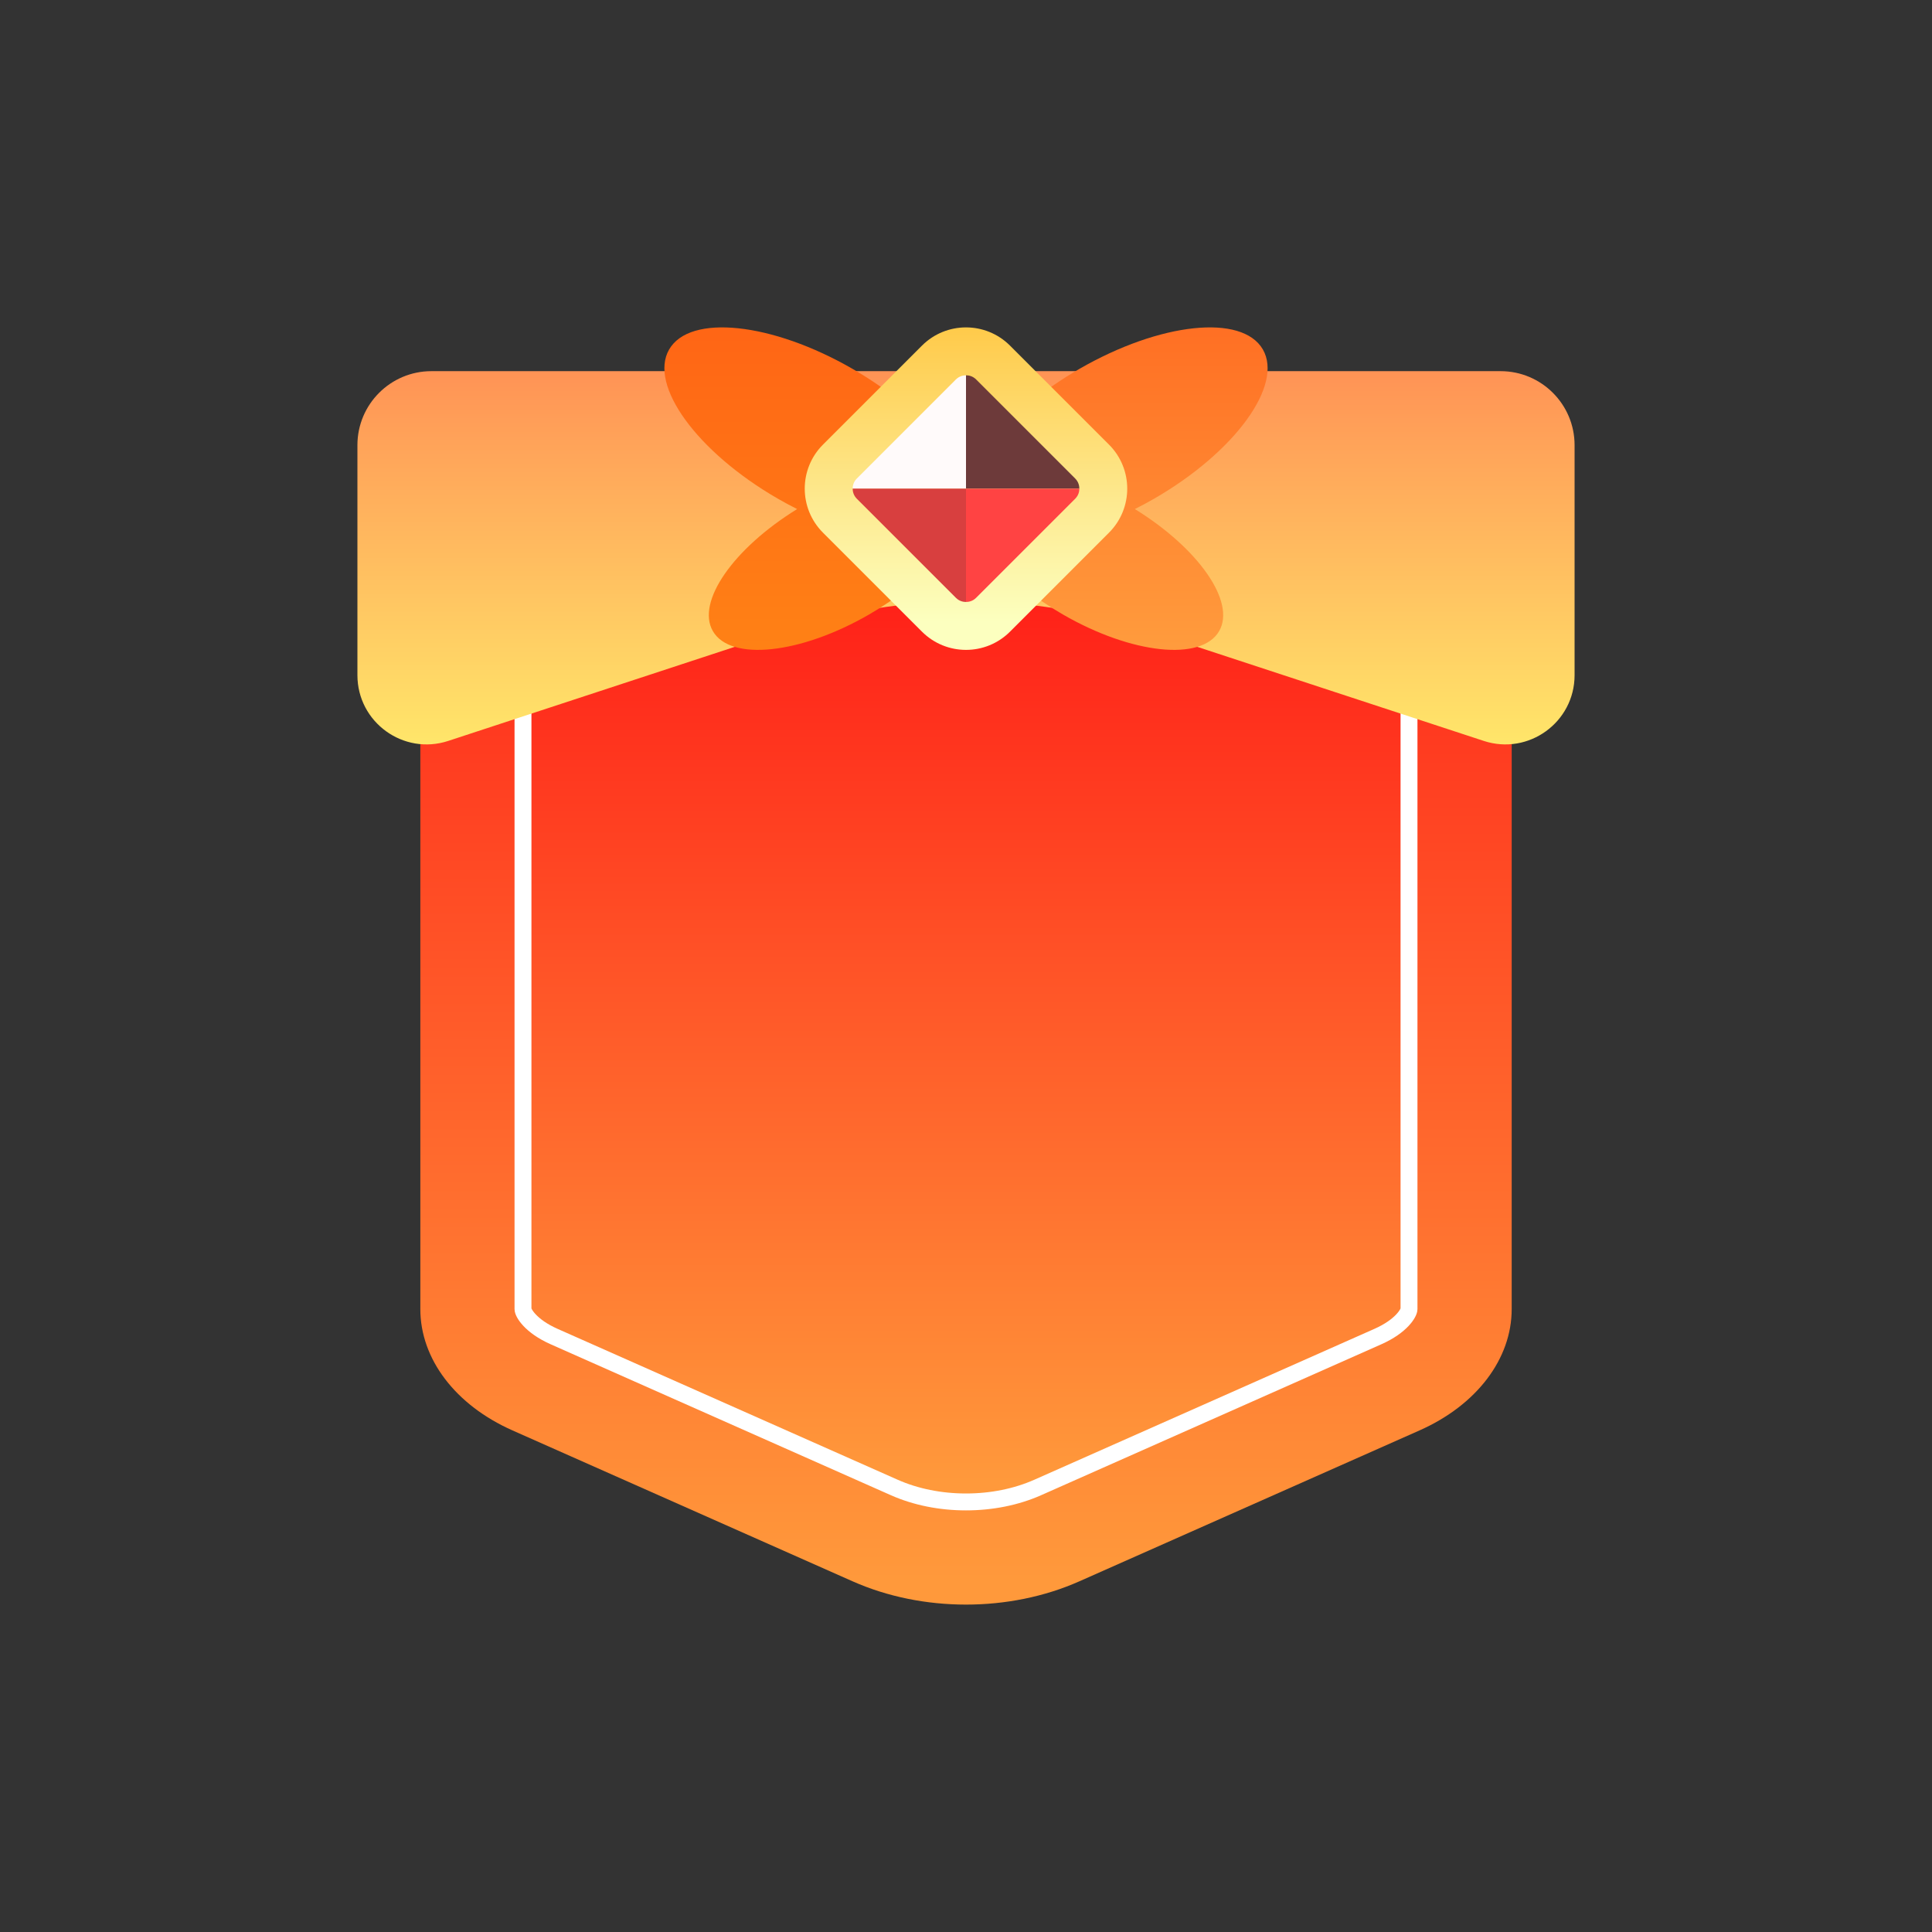 <?xml version="1.0" encoding="utf-8"?>
<!-- Generator: Adobe Illustrator 25.4.1, SVG Export Plug-In . SVG Version: 6.00 Build 0)  -->
<svg version="1.1" id="Layer_1" xmlns="http://www.w3.org/2000/svg" xmlns:xlink="http://www.w3.org/1999/xlink" x="0px" y="0px"
	 viewBox="0 0 800 800" style="enable-background:new 0 0 800 800;" xml:space="preserve">
<rect x="0" y="0" width="800" height="800" fill="#333333" stroke="none"/>
<style type="text/css">
	.st0{fill:url(#SVGID_1_);}
	.st1{fill:url(#SVGID_00000075854308770450032540000015485005443872029607_);stroke:#FFFFFF;stroke-width:7;stroke-miterlimit:10;}
	.st2{fill:url(#SVGID_00000064323306777563703170000014022585131515066246_);}
	.st3{fill:url(#SVGID_00000044856309100318853800000007058053900593115269_);}
	.st4{fill:url(#SVGID_00000001660517513023313250000011646807156567160218_);}
	.st5{fill:url(#SVGID_00000111149250980950089550000010577043360088415127_);}
	.st6{fill:#6D3A3A;}
	.st7{fill:#FFFAFA;}
	.st8{fill:#FF4343;}
	.st9{fill:#D83F3F;}
</style>
<g>
	<linearGradient id="SVGID_1_" gradientUnits="userSpaceOnUse" x1="400" y1="653.998" x2="400" y2="166.196">
		<stop  offset="0" style="stop-color:#FF993B"/>
		<stop  offset="1" style="stop-color:#FF1515"/>
	</linearGradient>
	<path class="st0" d="M587.8,592.3l-140.88,62.5c-28.95,12.84-64.9,12.84-93.85,0L212.2,592.3c-23.64-10.49-38.15-29.6-38.15-50.24
		V189.38h451.91v352.68C625.96,562.71,611.45,581.81,587.8,592.3z"/>
	
		<linearGradient id="SVGID_00000113338501024120959040000006219394564532345494_" gradientUnits="userSpaceOnUse" x1="400" y1="613.347" x2="400" y2="212.866">
		<stop  offset="0" style="stop-color:#FF993B"/>
		<stop  offset="1" style="stop-color:#FF1515"/>
	</linearGradient>
	
		<path style="fill:url(#SVGID_00000113338501024120959040000006219394564532345494_);stroke:#FFFFFF;stroke-width:7;stroke-miterlimit:10;" d="
		M400,621.92c-10.6,0-20.86-2.07-29.68-5.98l-140.88-62.5c-9.82-4.36-12.88-9.86-12.88-11.38V231.9h366.88v310.16
		c0,1.51-3.05,7.02-12.88,11.38l-140.88,62.5C420.86,619.85,410.6,621.92,400,621.92z"/>
	<g>
		
			<linearGradient id="SVGID_00000139256232940193323520000001624576576014496693_" gradientUnits="userSpaceOnUse" x1="400" y1="308.248" x2="400" y2="153.693">
			<stop  offset="0" style="stop-color:#FFE66A"/>
			<stop  offset="1" style="stop-color:#FF9355"/>
		</linearGradient>
		<path style="fill:url(#SVGID_00000139256232940193323520000001624576576014496693_);" d="M614.4,306.8L474.9,261
			c-48.66-15.97-101.15-15.97-149.81,0L185.6,306.8c-18.53,6.08-37.6-7.72-37.6-27.23v-95.24c0-16.92,13.72-30.64,30.64-30.64
			h442.72c16.92,0,30.64,13.72,30.64,30.64v95.24C652,299.07,632.94,312.88,614.4,306.8z"/>
		<g>
			<g>
				
					<linearGradient id="SVGID_00000127004942585561330520000000241016919905678240_" gradientUnits="userSpaceOnUse" x1="337.558" y1="282.505" x2="337.558" y2="62.255">
					<stop  offset="0" style="stop-color:#FF8415"/>
					<stop  offset="1" style="stop-color:#FF5615"/>
				</linearGradient>
				<path style="fill:url(#SVGID_00000127004942585561330520000000241016919905678240_);" d="M353.06,152.76
					c-33.4-19.28-67.42-22.89-75.98-8.06c-8.56,14.83,11.57,42.48,44.97,61.77c2.68,1.55,5.36,2.98,8.03,4.32
					c-26.38,16.27-41.89,38.43-34.9,50.54c7.29,12.62,36.23,9.55,64.65-6.86c23.18-13.38,38.84-31.5,39.88-44.58
					C402.58,194.43,383.24,170.18,353.06,152.76z"/>
				
					<linearGradient id="SVGID_00000150825105381363517450000007639013579593626248_" gradientUnits="userSpaceOnUse" x1="-3640.758" y1="279.441" x2="-3640.758" y2="59.814" gradientTransform="matrix(-1 0 0 1 -3178.316 0)">
					<stop  offset="0" style="stop-color:#FF9F3F"/>
					<stop  offset="1" style="stop-color:#FF5615"/>
				</linearGradient>
				<path style="fill:url(#SVGID_00000150825105381363517450000007639013579593626248_);" d="M446.94,152.76
					c33.4-19.28,67.42-22.89,75.98-8.06c8.56,14.83-11.57,42.48-44.97,61.77c-2.68,1.55-5.36,2.98-8.03,4.32
					c26.38,16.27,41.89,38.43,34.9,50.54c-7.29,12.62-36.23,9.55-64.65-6.86c-23.18-13.38-38.84-31.5-39.88-44.58
					C397.42,194.43,416.76,170.18,446.94,152.76z"/>
			</g>
			<g>
				
					<linearGradient id="SVGID_00000155122828817851427550000012436152487025193907_" gradientUnits="userSpaceOnUse" x1="400" y1="257.48" x2="400" y2="123.943">
					<stop  offset="0" style="stop-color:#FCFFBF"/>
					<stop  offset="1" style="stop-color:#FFC53F"/>
				</linearGradient>
				<path style="fill:url(#SVGID_00000155122828817851427550000012436152487025193907_);" d="M381.76,261.55l-40.98-40.98
					c-10.07-10.07-10.07-26.4,0-36.47l40.98-40.98c10.07-10.07,26.4-10.07,36.47,0l40.98,40.98c10.07,10.07,10.07,26.4,0,36.47
					l-40.98,40.98C408.16,271.62,391.84,271.62,381.76,261.55z"/>
				<g>
					<path class="st6" d="M446.93,202.33C446.93,202.33,446.93,202.33,446.93,202.33c0-1.12-0.3-2.77-1.74-4.21l-40.98-40.98
						c-1.44-1.44-3.08-1.74-4.21-1.74v46.93H446.93z"/>
					<path class="st7" d="M400,155.41L400,155.41c-1.12,0-2.77,0.3-4.21,1.74l-40.98,40.98c-1.44,1.44-1.74,3.08-1.74,4.2
						c0,0,0,0,0,0H400V155.41z"/>
					<path class="st8" d="M400,202.33v46.93c1.12,0,2.77-0.3,4.21-1.74l40.98-40.98c1.44-1.44,1.74-3.08,1.74-4.2H400z"/>
					<path class="st9" d="M353.07,202.33c0,1.12,0.3,2.77,1.74,4.21l40.98,40.98c1.44,1.44,3.08,1.74,4.21,1.74l0,0v-46.93H353.07z"
						/>
				</g>
			</g>
		</g>
	</g>
</g>
</svg>
